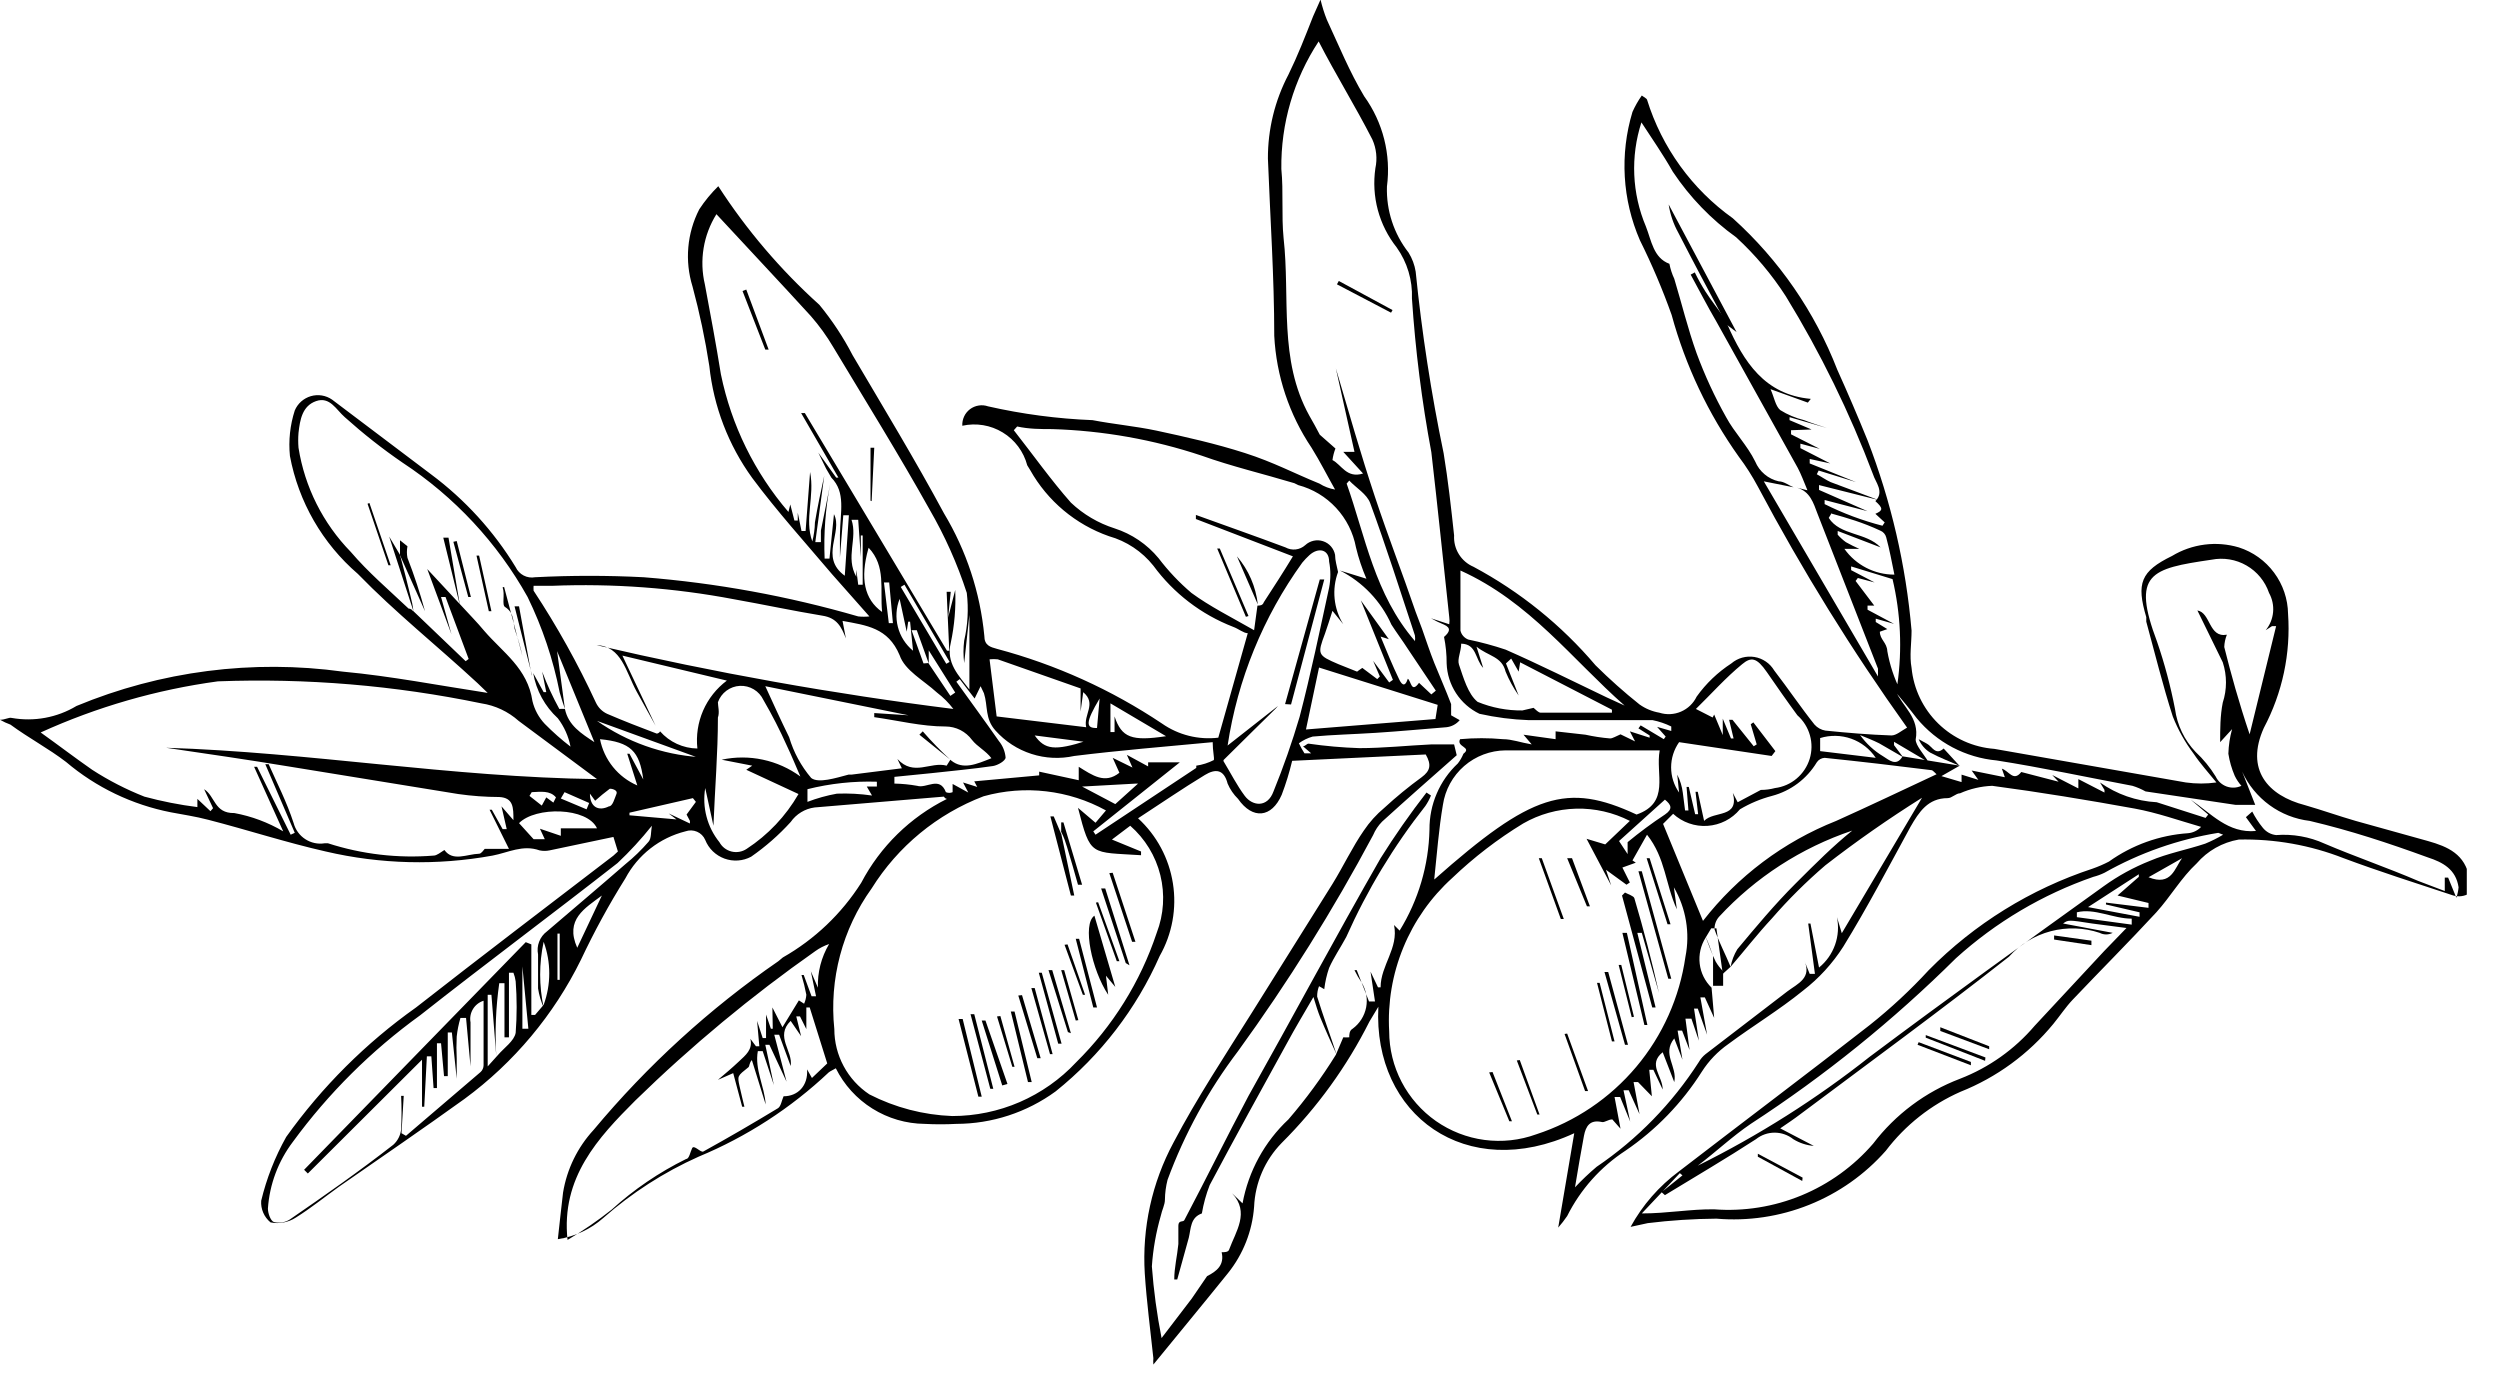 <svg width="67" height="37" viewBox="0 0 67 37" fill="none" xmlns="http://www.w3.org/2000/svg">
  <g clip-path="url(#clip0_1_38)">
    <path
      d="M32.65 19.77L33.44 16.97C33.33 16.97 33.19 16.85 33.05 16.8C32.195 16.469 31.452 15.9 30.91 15.16C30.606 14.779 30.19 14.502 29.72 14.37C28.825 14.056 28.075 13.427 27.61 12.6L27.53 12.47C27.433 12.103 27.198 11.787 26.873 11.59C26.549 11.392 26.161 11.328 25.79 11.41C25.785 11.325 25.802 11.24 25.838 11.162C25.873 11.085 25.928 11.018 25.996 10.966C26.064 10.915 26.144 10.881 26.229 10.868C26.313 10.854 26.399 10.862 26.48 10.89C27.4 11.099 28.337 11.223 29.28 11.26C29.85 11.37 30.42 11.42 30.99 11.54C31.78 11.71 32.58 11.89 33.36 12.14C34.14 12.39 34.67 12.68 35.36 12.96C35.488 13.041 35.631 13.095 35.78 13.12C35.57 12.75 35.38 12.37 35.15 12C34.551 11.109 34.205 10.072 34.15 9C34.15 7.41 34.04 5.83 33.98 4.25C33.977 3.467 34.166 2.694 34.53 2C34.78 1.49 34.97 1 35.19 0.44L35.39 -0.01C35.434 0.174 35.49 0.355 35.56 0.53C35.88 1.22 36.17 1.93 36.56 2.58C37.065 3.28 37.283 4.145 37.17 5C37.15 5.64 37.355 6.266 37.75 6.77C37.847 6.926 37.911 7.099 37.94 7.28C38.105 8.916 38.355 10.541 38.69 12.15C38.81 12.88 38.89 13.61 38.97 14.35C38.96 14.527 39.004 14.702 39.097 14.852C39.19 15.003 39.328 15.121 39.49 15.19C40.736 15.857 41.846 16.753 42.76 17.83C43.134 18.201 43.528 18.552 43.94 18.88C44.098 18.992 44.279 19.067 44.47 19.1C44.66 19.161 44.867 19.151 45.05 19.072C45.234 18.993 45.383 18.85 45.47 18.67C45.721 18.318 46.037 18.016 46.4 17.78C46.484 17.708 46.583 17.655 46.69 17.625C46.797 17.595 46.91 17.589 47.019 17.607C47.129 17.625 47.233 17.667 47.325 17.73C47.417 17.792 47.493 17.875 47.55 17.97C47.92 18.45 48.27 18.97 48.63 19.42C48.706 19.505 48.808 19.561 48.92 19.58C49.51 19.64 50.1 19.69 50.69 19.71C50.82 19.71 50.95 19.59 51.11 19.5C49.635 17.438 48.299 15.28 47.11 13.04C46.961 12.761 46.791 12.493 46.6 12.24C45.781 11.089 45.172 9.803 44.8 8.44C44.557 7.757 44.273 7.089 43.95 6.44C43.478 5.353 43.407 4.134 43.75 3C43.819 2.846 43.902 2.698 44 2.56C44.08 2.62 44.13 2.64 44.14 2.67C44.538 3.953 45.346 5.07 46.44 5.85C47.678 6.966 48.637 8.357 49.24 9.91C49.52 10.53 49.79 11.16 50.05 11.8C50.682 13.436 51.08 15.153 51.23 16.9C51.23 17.23 51.17 17.58 51.23 17.9C51.285 18.465 51.538 18.993 51.944 19.39C52.35 19.787 52.884 20.028 53.45 20.07L58.58 20.97C58.852 21.008 59.128 21.008 59.4 20.97C59.19 20.71 58.97 20.47 58.79 20.2C58.559 19.893 58.371 19.557 58.23 19.2C57.96 18.36 57.75 17.5 57.52 16.66C57.52 16.66 57.52 16.58 57.52 16.54C57.25 15.63 57.37 15.31 58.21 14.9C58.476 14.739 58.772 14.636 59.081 14.596C59.389 14.556 59.702 14.582 60 14.67C60.379 14.791 60.71 15.028 60.946 15.348C61.183 15.667 61.314 16.053 61.32 16.45C61.394 17.511 61.168 18.571 60.67 19.51C60.17 20.62 60.77 21.32 61.78 21.58C62.23 21.71 62.68 21.87 63.13 22L65.07 22.54C65.6 22.69 66.07 22.89 66.18 23.54C66.18 23.67 66.24 23.88 66.18 23.94C66.117 23.98 66.046 24.006 65.971 24.016C65.897 24.027 65.822 24.021 65.75 24C64.75 23.67 63.75 23.35 62.81 23C61.916 22.649 60.961 22.479 60 22.5C59.56 22.576 59.161 22.802 58.87 23.14C58.46 23.52 58.17 24.03 57.79 24.45C57.06 25.24 56.29 26.01 55.55 26.79C55.36 26.99 55.21 27.22 55.03 27.44C54.367 28.248 53.511 28.874 52.54 29.26C51.75 29.609 51.062 30.153 50.54 30.84C49.978 31.477 49.275 31.973 48.486 32.289C47.698 32.605 46.846 32.732 46 32.66C45.385 32.665 44.771 32.705 44.16 32.78L43.7 32.88C44.02 32.295 44.464 31.787 45 31.39C46.7 30.08 48.42 28.79 50.11 27.47C50.674 27.022 51.202 26.53 51.69 26C52.917 24.758 54.422 23.826 56.08 23.28C56.231 23.227 56.378 23.164 56.52 23.09C57.143 22.645 57.877 22.382 58.64 22.33C58.773 22.318 58.898 22.258 58.99 22.16C58.4 21.99 57.81 21.78 57.21 21.67C55.94 21.44 54.67 21.23 53.39 21.06C53.093 21.072 52.801 21.139 52.53 21.26C52.42 21.26 52.31 21.39 52.2 21.39C51.67 21.39 51.43 21.76 51.2 22.16C50.61 23.24 50.04 24.33 49.4 25.37C49.111 25.823 48.745 26.222 48.32 26.55C47.68 27.07 46.98 27.49 46.32 27.98C46.037 28.178 45.796 28.429 45.61 28.72C45.079 29.559 44.381 30.281 43.56 30.84C42.894 31.275 42.356 31.879 42 32.59C41.926 32.698 41.846 32.802 41.76 32.9L42.19 30.37C39.3 31.71 36.79 29.89 36.94 26.98L36.7 27.38C36.096 28.582 35.303 29.68 34.35 30.63C33.901 31.089 33.637 31.698 33.61 32.34C33.562 32.991 33.318 33.611 32.91 34.12C32.25 34.94 31.57 35.76 30.91 36.57C30.905 36.514 30.905 36.457 30.91 36.4C30.83 35.64 30.73 34.89 30.68 34.13C30.605 32.911 30.872 31.696 31.45 30.62C32.08 29.42 32.83 28.29 33.55 27.14C34.27 25.99 34.99 24.84 35.71 23.69C36 23.22 36.25 22.69 36.55 22.26C36.703 22.032 36.889 21.826 37.1 21.65C37.417 21.358 37.751 21.084 38.1 20.83C38.33 20.66 38.37 20.5 38.21 20.22L34.63 20.39C34.556 20.699 34.463 21.003 34.35 21.3C34.08 21.92 33.57 21.97 33.18 21.41C33.061 21.293 32.965 21.154 32.9 21C32.8 20.61 32.57 20.6 32.29 20.77C31.68 21.14 31.1 21.54 30.5 21.93C31 22.389 31.329 23.004 31.434 23.674C31.54 24.344 31.415 25.03 31.08 25.62C30.455 27.037 29.498 28.282 28.29 29.25C27.517 29.814 26.586 30.118 25.63 30.12C25.347 30.135 25.063 30.135 24.78 30.12C24.285 30.115 23.8 29.973 23.38 29.71C22.96 29.448 22.621 29.074 22.4 28.63C22.32 28.68 22.26 28.7 22.21 28.74C21.194 29.699 20.011 30.465 18.72 31C17.792 31.416 16.933 31.968 16.17 32.64C15.827 32.944 15.403 33.142 14.95 33.21C15 32.77 15.04 32.37 15.09 31.96C15.193 31.332 15.478 30.748 15.91 30.28C17.347 28.556 19.012 27.035 20.86 25.76L20.98 25.66C21.833 25.175 22.554 24.489 23.08 23.66C23.591 22.687 24.395 21.899 25.38 21.41C25.32 21.41 25.3 21.34 25.29 21.35L21.83 21.64C21.702 21.657 21.579 21.701 21.469 21.768C21.359 21.835 21.264 21.924 21.19 22.03C20.873 22.379 20.517 22.691 20.13 22.96C20.021 23.018 19.901 23.053 19.778 23.061C19.654 23.07 19.531 23.052 19.415 23.01C19.299 22.967 19.193 22.901 19.104 22.815C19.015 22.729 18.946 22.625 18.9 22.51C18.858 22.411 18.779 22.332 18.681 22.29C18.582 22.247 18.471 22.244 18.37 22.28C18.028 22.366 17.708 22.522 17.431 22.739C17.154 22.956 16.925 23.229 16.76 23.54C16.32 24.242 15.923 24.971 15.57 25.72C14.845 27.196 13.774 28.476 12.45 29.45C11.34 30.25 10.21 31.02 9.09 31.8C8.7 32.08 8.33 32.38 7.93 32.63C7.729 32.761 7.485 32.808 7.25 32.76C7.165 32.69 7.098 32.601 7.055 32.501C7.011 32.4 6.992 32.29 7 32.18C7.144 31.582 7.369 31.007 7.67 30.47C8.628 29.127 9.804 27.954 11.15 27C12.9 25.63 14.68 24.28 16.44 22.93L16.56 22.82L16.44 22.43L14.73 22.79C14.641 22.809 14.549 22.809 14.46 22.79C14.01 22.63 13.62 22.85 13.2 22.93C11.718 23.2 10.197 23.163 8.73 22.82C7.67 22.58 6.63 22.24 5.58 21.97C5.24 21.88 4.89 21.83 4.58 21.77C3.543 21.567 2.576 21.103 1.77 20.42C1.3 20.06 0.77 19.78 0.28 19.42C0.183 19.385 0.09 19.341 0 19.29C0.14 19.29 0.24 19.22 0.31 19.24C0.91 19.347 1.528 19.234 2.05 18.92C4.306 17.984 6.771 17.666 9.19 18C10.48 18.12 11.76 18.37 13.07 18.57L12.8 18.31C11.72 17.31 10.6 16.42 9.59 15.38C8.642 14.564 8 13.45 7.77 12.22C7.729 11.809 7.773 11.394 7.9 11C7.939 10.908 7.998 10.826 8.072 10.76C8.147 10.694 8.235 10.645 8.331 10.617C8.427 10.589 8.528 10.583 8.626 10.599C8.724 10.615 8.818 10.653 8.9 10.71L11.55 12.71C12.459 13.387 13.23 14.232 13.82 15.2C13.865 15.296 13.94 15.375 14.034 15.424C14.128 15.473 14.236 15.489 14.34 15.47C15.309 15.42 16.281 15.42 17.25 15.47C19.197 15.624 21.124 15.976 23 16.52C23.1 16.531 23.2 16.531 23.3 16.52L22.3 15.39C21.58 14.54 20.83 13.71 20.16 12.81C19.521 11.928 19.125 10.894 19.01 9.81C18.899 9.092 18.749 8.381 18.56 7.68C18.347 6.993 18.412 6.25 18.74 5.61C18.887 5.386 19.058 5.178 19.25 4.99C20.009 6.165 20.921 7.234 21.96 8.17C22.303 8.588 22.602 9.04 22.85 9.52C23.68 10.93 24.53 12.33 25.3 13.76C25.9 14.759 26.269 15.88 26.38 17.04C26.38 17.3 26.54 17.34 26.72 17.39C28.293 17.809 29.787 18.485 31.14 19.39C31.58 19.698 32.117 19.833 32.65 19.77ZM24.88 17.77L25.47 18.65L25.6 18.56L24.89 17.43V17.78L24.57 16.89H24.43L24.75 17.78L24.88 17.77ZM45.71 25.13C45.579 25.338 45.523 25.585 45.552 25.829C45.581 26.073 45.694 26.299 45.87 26.47L45.94 27.28L45.69 26.73H45.57L45.75 27.73L45.5 27.03H45.4L45.53 27.89L45.33 27.3H45.17L45.28 28.14L45.08 27.62H44.96L45.09 28.4L44.87 27.83C44.53 28.25 44.96 28.58 44.87 29L44.56 28.2C44.15 28.53 44.56 28.83 44.56 29.2L44.31 28.67H44.2L44.27 29.38L43.9 29H43.78L43.94 29.86L43.65 29.22H43.51L43.69 30.06L43.42 29.4H43.27L43.43 30.25L43.21 30C43.1 30 43 30.09 42.93 30.07C42.61 30 42.5 30.18 42.45 30.44C42.37 30.88 42.29 31.32 42.21 31.82C42.393 31.626 42.586 31.442 42.79 31.27C43.884 30.528 44.816 29.572 45.53 28.46C45.576 28.379 45.637 28.308 45.71 28.25L47.9 26.57C48.18 26.36 48.57 26.21 48.35 25.73L48.5 26.1H48.64L48.46 24.75H48.52L48.75 25.93C48.946 25.771 49.094 25.561 49.179 25.322C49.264 25.084 49.281 24.828 49.23 24.58L49.36 25.01L51.51 21.38C50.617 21.94 49.752 22.544 48.92 23.19C48.409 23.628 47.931 24.102 47.49 24.61C47.1 25.03 46.75 25.48 46.38 25.91C46.411 25.744 46.472 25.585 46.56 25.44C47.06 24.84 47.56 24.24 48.12 23.68C48.68 23.12 49.12 22.68 49.64 22.26C48.275 22.719 47.048 23.513 46.07 24.57C45.987 24.664 45.944 24.786 45.95 24.91C46.07 25.25 46.24 25.57 46.38 25.91L46.17 26.1L46 24.88H45.86L45.71 25.13ZM50.05 13.7L48.9 13.4V13.51C49.395 13.758 49.914 13.952 50.45 14.09L50.51 14L50.26 13.77C50.47 13.68 50.47 13.62 50.26 13.43C50.51 13.18 50.26 12.92 50.2 12.72C49.572 11.057 48.789 9.456 47.86 7.94C47.486 7.359 47.039 6.828 46.53 6.36C45.862 5.881 45.286 5.285 44.83 4.6C44.57 4.14 44.27 3.71 43.99 3.28C43.694 4.194 43.736 5.185 44.11 6.07C44.26 6.45 44.31 6.91 44.74 7.07C44.767 7.208 44.81 7.343 44.87 7.47C45.07 8.13 45.23 8.8 45.47 9.47C45.688 10.06 45.952 10.632 46.26 11.18C46.48 11.59 46.83 11.94 47.04 12.37C47.095 12.502 47.181 12.619 47.291 12.711C47.4 12.804 47.53 12.868 47.67 12.9C47.81 12.9 47.94 13.01 48.07 13.06L47.27 12.9L50.33 18.13C50.33 17.97 50.33 17.94 50.33 17.92L48.71 13.77C48.6 13.48 48.51 13.17 48.16 13.07L48.44 13.14C48.34 12.9 48.27 12.71 48.18 12.54L46 8.62C45.76 8.21 45.54 7.78 45.31 7.36L45.42 7.3C45.507 7.479 45.604 7.652 45.71 7.82C45.86 8.05 46.03 8.27 46.2 8.5L46.29 8.69C46.73 9.69 47.29 10.58 48.53 10.69L48.45 10.79L47.45 10.43C47.55 10.65 47.58 10.88 47.71 10.99C47.907 11.114 48.124 11.205 48.35 11.26C48.55 11.34 48.75 11.4 48.96 11.47L47.96 11.18V11.26L48.55 11.51L48 11.53V11.64L48.77 12.03L48.25 11.89V12.01L49.05 12.42L48.5 12.3V12.42L49.74 12.92L48.74 12.61L48.69 12.71C48.82 12.78 48.93 12.86 49.06 12.92L50.34 13.4L48.75 13V13.13L50.05 13.7ZM13.34 28.28C13.51 28.08 13.78 27.9 13.82 27.68C13.855 27.221 13.855 26.76 13.82 26.3C13.809 26.221 13.789 26.144 13.76 26.07H13.64V27.8H13.52V26.35H13.38C13.288 26.996 13.261 27.649 13.3 28.3L13.17 26.66H13.07V28.58L13.34 28.28ZM22.28 12.8L22.14 12.56L21.93 12.13L22.41 12.8H22.47L21.47 11.07H21.57L25.38 17.44H25.44L25.37 15.86H25.48L25.41 16.55L25.6 15.81C25.62 16.287 25.58 16.764 25.48 17.23C25.35 17.77 25.69 18.1 25.98 18.48V16.48L25.84 17.77C25.815 17.571 25.815 17.369 25.84 17.17C25.937 16.751 25.96 16.318 25.91 15.89C25.657 15.11 25.321 14.36 24.91 13.65C24.09 12.18 23.2 10.75 22.33 9.3C22.156 9.005 21.956 8.728 21.73 8.47C20.9 7.56 20.05 6.66 19.2 5.74C19.027 6.018 18.91 6.327 18.857 6.649C18.804 6.972 18.815 7.302 18.89 7.62C19.04 8.42 19.19 9.22 19.32 10.03C19.6 11.394 20.223 12.664 21.13 13.72L21.18 13.52L21.29 13.95H21.38V13.74L21.48 14.23H21.59L21.71 12.65C21.84 13.3 21.55 13.91 21.77 14.51C21.813 14.344 21.836 14.172 21.84 14C21.91 13.58 22 13.16 22.09 12.75L21.85 14.53H22C22 14.43 22 14.32 22 14.22C22.08 13.81 22.17 13.39 22.25 12.97C22.122 13.629 22.072 14.3 22.1 14.97H22.23L22.35 13.78C22.6 14.26 21.95 14.93 22.64 15.43L22.75 13.81H22.6L22.51 14.94C22.51 14.74 22.51 14.54 22.51 14.34C22.52 13.7 22.67 13.2 22.28 12.8ZM21.63 28.66L21.76 28.89L22.17 28.5L21.7 27H21.61V27.58L21.44 27.24H21.34L21.47 27.77L21.19 27.36C20.76 27.78 21.26 28.17 21.19 28.57L20.88 27.73H20.75L21.08 28.99L20.62 28H20.51L20.74 29.08L20.44 28.17H20.31C20.22 28.66 20.49 29.11 20.52 29.6L20.15 28.41C20.08 28.48 20.09 28.57 20.06 28.6C19.76 28.84 19.76 28.83 19.82 29.11C19.88 29.39 19.91 29.48 19.95 29.66H19.89L19.65 28.76L19.24 28.94C19.43 28.78 19.62 28.62 19.8 28.45C19.98 28.28 20.18 28.13 20.11 27.84L20.26 28.04H20.35L20.29 27.36L20.44 27.82H20.53V27.19L20.66 27.57H20.71L20.7 27L20.97 27.53L21.41 26.81L21.55 26.9C21.584 26.824 21.604 26.743 21.61 26.66C21.576 26.481 21.533 26.305 21.48 26.13H21.54L21.75 26.7H21.87L21.73 26.03L21.92 26.47C21.906 26.06 22.01 25.654 22.22 25.3C22.088 25.345 21.963 25.409 21.85 25.49C20.139 26.692 18.527 28.03 17.03 29.49C16.03 30.49 15.03 31.56 15.21 33.23C15.621 32.987 16.015 32.717 16.39 32.42C16.99 31.876 17.663 31.418 18.39 31.06C18.47 31.06 18.5 30.87 18.55 30.77C18.6 30.67 18.78 30.9 18.85 30.86C19.52 30.49 20.19 30.1 20.85 29.7C20.93 29.65 20.95 29.49 21 29.38C21.38 29.38 21.66 29.1 21.63 28.66ZM11.08 16.38L12.48 17.72L12.56 17.66L11.94 16H11.82L12.1 17L11.45 15.25L12.38 16.25C12.58 16.47 12.79 16.68 12.98 16.91C13.48 17.49 14.14 17.91 14.27 18.79C14.325 19.019 14.439 19.229 14.6 19.4C14.816 19.619 15.046 19.823 15.29 20.01C15.236 19.734 15.12 19.474 14.95 19.25C14.603 18.931 14.37 18.505 14.29 18.04L14.57 18.55H14.64L14.53 18C14.659 18.344 14.813 18.678 14.99 19C15.04 18.996 15.09 18.996 15.14 19C15.23 19.44 15.58 19.66 15.93 19.89L14.93 17.45L15.14 19C15.09 18.85 15.04 18.71 15 18.56C14.825 17.673 14.536 16.813 14.14 16C13.33 14.548 12.18 13.313 10.79 12.4C10.247 12.028 9.73 11.62 9.24 11.18C9.01 10.98 8.84 10.62 8.47 10.75C8.1 10.88 8.04 11.25 8 11.6C7.989 11.733 7.989 11.867 8 12C8.167 13.053 8.656 14.027 9.4 14.79C9.87 15.34 10.4 15.79 10.95 16.31C10.95 16.31 11.02 16.31 11.05 16.36L11.08 16.38ZM40.7 18L40.5 17.65L40.36 17.78L40.7 18.64C40.561 18.44 40.443 18.226 40.35 18C40.25 17.59 39.89 17.59 39.57 17.33L39.75 17.9C39.53 17.67 39.58 17.26 39.16 17.25C39.16 17.46 39.05 17.66 39.1 17.81C39.22 18.16 39.34 18.6 39.6 18.81C39.98 18.967 40.389 19.045 40.8 19.04L41.1 18.97C41.16 19.02 41.23 19.1 41.29 19.1C41.92 19.1 42.56 19.1 43.2 19.1V19.02L40.74 17.75L40.7 18ZM37.22 17.13L37 17.06C37.17 17.47 37.32 17.84 37.49 18.19C37.54 18.3 37.64 18.47 37.73 18.19C37.82 18.25 37.82 18.59 38.03 18.3L38.36 18.61L38.48 18.51L37.73 17.39C37.59 17.17 37.43 16.96 37.29 16.74C37.01 16.113 36.522 15.601 35.91 15.29L36.62 15.51C36.503 15.239 36.409 14.958 36.34 14.67C36.266 14.274 36.081 13.906 35.807 13.611C35.533 13.315 35.18 13.103 34.79 13L34.69 12.95C33.86 12.7 33.01 12.5 32.2 12.21C30.908 11.78 29.561 11.541 28.2 11.5C27.89 11.5 27.58 11.5 27.26 11.43L27.17 11.53C27.68 12.18 28.17 12.87 28.7 13.47C29.033 13.785 29.433 14.021 29.87 14.16C30.332 14.309 30.741 14.586 31.05 14.96C31.309 15.301 31.604 15.613 31.93 15.89C32.42 16.25 32.98 16.53 33.61 16.89L33.7 16.23C33.76 16.23 33.84 16.23 33.87 16.14C34.13 15.74 34.39 15.34 34.65 14.91L32.05 13.91V13.8C32.85 14.09 33.65 14.37 34.45 14.67C34.534 14.716 34.63 14.736 34.725 14.725C34.82 14.714 34.909 14.674 34.98 14.61C35.043 14.551 35.12 14.511 35.204 14.492C35.288 14.473 35.375 14.477 35.457 14.504C35.539 14.53 35.612 14.578 35.669 14.643C35.725 14.707 35.764 14.786 35.78 14.87C35.78 15.02 35.83 15.18 35.86 15.33C35.775 15.559 35.744 15.804 35.768 16.046C35.792 16.289 35.871 16.523 36 16.73L35.71 16.37C35.64 16.59 35.58 16.78 35.51 16.98C35.3 17.54 35.31 17.56 35.87 17.8L36.37 18C36.37 18 36.46 17.93 36.51 17.9L36.91 18.2L36.98 18.13L36.8 17.71L37.23 18.29L37.33 18.22L36.47 16.09L37.22 17.13ZM32.35 34.2C32.61 34.07 32.82 33.9 32.74 33.56C32.81 33.56 32.92 33.56 32.94 33.49C33.12 33 33.5 32.49 33.02 31.98L33.3 32.25C33.459 31.388 33.89 30.599 34.53 30C34.998 29.457 35.422 28.879 35.8 28.27L36 27.8C36.053 27.804 36.107 27.804 36.16 27.8C36.16 27.73 36.16 27.62 36.25 27.57C36.439 27.432 36.568 27.227 36.613 26.997C36.657 26.767 36.613 26.529 36.49 26.33C36.419 26.225 36.355 26.115 36.3 26H36.36L36.69 26.84H36.85L36.73 26.04L36.93 26.46H37C37 25.87 37.49 25.41 37.36 24.79L37.51 24.94C38.013 24.124 38.29 23.189 38.31 22.23C38.308 21.899 38.374 21.57 38.505 21.266C38.635 20.961 38.828 20.687 39.07 20.46C39.132 20.381 39.182 20.293 39.22 20.2C39.46 20.02 39.02 20.02 39.13 19.81C39.513 19.775 39.898 19.775 40.28 19.81C40.52 19.81 40.75 19.9 41.05 19.95L40.83 19.69L41.69 19.81V19.6L42.49 19.69C42.708 19.738 42.928 19.772 43.15 19.79C43.22 19.79 43.31 19.73 43.43 19.68L43.82 19.87L43.68 19.6L44.21 19.77V19.71L43.91 19.52L43.97 19.44L44.59 19.81L44.64 19.74L44.41 19.48L44.79 19.59V19.47C44.632 19.392 44.463 19.335 44.29 19.3C43.19 19.3 42.08 19.3 40.97 19.3C40.526 19.284 40.084 19.227 39.65 19.13C39.394 19.007 39.177 18.816 39.022 18.578C38.867 18.34 38.78 18.064 38.77 17.78C38.771 17.542 38.748 17.304 38.7 17.07C38.85 16.94 38.9 16.83 38.7 16.74C38.58 16.692 38.463 16.635 38.35 16.57L38.84 16.73C38.85 16.667 38.85 16.603 38.84 16.54C38.68 15.06 38.53 13.59 38.36 12.12C38.105 10.758 37.932 9.383 37.84 8C37.859 7.511 37.715 7.029 37.43 6.63C37.196 6.334 37.024 5.994 36.926 5.629C36.828 5.265 36.806 4.884 36.86 4.51C36.916 4.252 36.888 3.982 36.78 3.74C36.32 2.84 35.78 1.97 35.34 1.11C34.672 2.125 34.324 3.316 34.34 4.53C34.4 5.14 34.34 5.77 34.4 6.38C34.58 7.98 34.26 9.64 35.09 11.14C35.19 11.31 35.28 11.48 35.37 11.65L35.79 12.02C35.751 12.12 35.724 12.224 35.71 12.33C35.95 12.45 36.09 12.83 36.53 12.69L36 12.11H36.3L35.8 9.87C36.14 11.02 36.47 12.18 36.85 13.32C37.23 14.46 37.57 15.32 37.94 16.4L38.11 16.85C38.22 17.16 38.32 17.47 38.44 17.77C38.56 18.07 38.75 18.5 38.89 18.87C38.89 18.95 38.89 19.06 38.89 19.17L39.12 19.3C39.029 19.408 38.9 19.476 38.76 19.49C38.13 19.54 37.5 19.6 36.87 19.64C36.24 19.68 35.74 19.69 35.18 19.74C35.047 19.777 34.922 19.838 34.81 19.92C34.854 20.013 34.904 20.104 34.96 20.19C34.96 20.19 35.05 20.19 35.14 20.19L34.92 20C34.98 20 35.02 19.93 35.07 19.93C35.521 19.995 35.975 20.035 36.43 20.05C37.08 20.05 37.72 19.98 38.36 19.95C38.56 19.95 38.76 19.95 38.97 19.95L39.04 20.24C38.37 20.83 37.7 21.42 37.04 22.02C36.938 22.124 36.856 22.246 36.8 22.38C35.728 24.391 34.518 26.326 33.18 28.17C32.383 29.22 31.746 30.383 31.29 31.62C31.246 31.794 31.222 31.971 31.22 32.15C31.22 32.29 31.14 32.43 31.11 32.58C30.982 33.024 30.901 33.48 30.87 33.94C30.918 34.585 31.005 35.226 31.13 35.86L31.94 34.8C32.08 34.6 32.21 34.4 32.35 34.2ZM51 20.29L50.36 19.92C50.2 19.84 50.02 19.77 49.85 19.7C50.016 19.93 50.227 20.125 50.47 20.27C50.62 20.36 50.82 20.56 50.99 20.27L52.52 20.52L52.03 20.8L52.57 20.96V20.76L53.02 20.9L52.84 20.65L53.73 20.83L53.65 20.6C53.84 20.66 53.96 20.96 54.17 20.69L55.17 20.95L55 20.77L55.7 21.13V20.88L56.4 21.24V21.17L56.28 20.97C56.726 21.287 57.253 21.471 57.8 21.5L59.11 21.92L59.18 21.83L58.71 21.43C59.26 21.8 59.71 22.34 60.46 22.27L60.19 21.9L60.36 21.75C60.438 21.903 60.532 22.047 60.64 22.18C60.684 22.236 60.738 22.282 60.8 22.317C60.862 22.351 60.93 22.373 61 22.38C61.446 22.346 61.893 22.425 62.3 22.61C63.12 22.96 63.97 23.25 64.81 23.61L65.52 23.88V23.52H65.61L65.83 24.06C65.861 23.97 65.881 23.875 65.89 23.78C65.82 23.3 65.47 23.11 65.07 22.98C64 22.59 63 22.26 61.9 22C61.511 21.954 61.139 21.808 60.823 21.577C60.506 21.346 60.253 21.037 60.09 20.68L60.44 21.57C60.25 21.57 60.08 21.57 59.91 21.57L57.5 21.21C57.389 21.148 57.272 21.097 57.15 21.06C55.93 20.83 54.72 20.57 53.51 20.38C53.096 20.342 52.694 20.223 52.327 20.029C51.96 19.835 51.635 19.57 51.37 19.25C51.18 19 50.98 18.76 50.78 18.52C50.78 18.46 50.85 18.4 50.85 18.34C50.982 17.4 50.938 16.444 50.72 15.52L49.61 15.18V15.28L50.24 15.61L49.79 15.49L49.73 15.57L50.23 16.23H50.05V16.34L50.76 16.72L50.27 16.58V16.67L50.58 16.86L50.38 16.93C50.38 17.14 50.57 17.22 50.58 17.45C50.645 17.819 50.763 18.176 50.93 18.51C50.93 18.51 50.93 18.51 50.85 18.51H50.8C50.99 18.94 51.45 19.24 51.34 19.82C51.34 19.98 51.55 20.2 51.69 20.43L50.76 19.88V19.97L51 20.29ZM14.57 27C14.498 26.838 14.447 26.666 14.42 26.49C14.42 26.19 14.42 25.88 14.42 25.58C14.397 25.465 14.407 25.345 14.45 25.235C14.492 25.126 14.565 25.03 14.66 24.96C15.36 24.36 16.06 23.77 16.76 23.16C16.984 22.979 17.191 22.778 17.38 22.56C17.46 22.47 17.44 22.3 17.47 22.13C17.187 22.485 16.88 22.819 16.55 23.13C14.8 24.5 13.01 25.83 11.26 27.21C9.953 28.155 8.803 29.299 7.85 30.6C7.457 31.119 7.224 31.741 7.18 32.39C7.18 32.51 7.25 32.72 7.34 32.75C7.413 32.769 7.488 32.772 7.562 32.76C7.636 32.748 7.707 32.721 7.77 32.68C8.7 32.04 9.63 31.39 10.54 30.68C10.658 30.574 10.732 30.428 10.75 30.27C10.765 29.97 10.765 29.67 10.75 29.37H10.82L10.76 30.37L10.88 30.44L12.88 28.73C12.905 28.707 12.925 28.679 12.938 28.648C12.952 28.617 12.96 28.584 12.96 28.55V26.82C12.841 26.857 12.739 26.937 12.675 27.044C12.61 27.151 12.587 27.277 12.61 27.4C12.61 27.79 12.61 28.19 12.61 28.58L12.49 27.28H12.34C12.291 27.444 12.258 27.611 12.24 27.78C12.23 27.977 12.23 28.174 12.24 28.37V28.91L12.11 27.67H12C12 27.87 12 28.07 12 28.26C12 28.45 12 28.65 12 28.84H11.9L11.82 27.96H11.71V29.16H11.62L11.56 28.31H11.44L11.37 29.66H11.31V28.4L8.25 31.45L8.15 31.35L14.09 25.25L14.24 25.31V27.2H14.34L14.57 26.93C14.77 26.385 14.77 25.786 14.57 25.24C14.445 25.82 14.445 26.42 14.57 27ZM17.57 19.45L17.06 18.53C16.77 18 16.66 17.32 15.99 17.29C19.145 18.027 22.336 18.598 25.55 19C25.424 18.834 25.276 18.686 25.11 18.56C24.75 18.23 24.25 17.97 24.11 17.56C23.8 16.82 23.22 16.76 22.58 16.64L22.67 17.11C22.55 16.8 22.43 16.56 22.04 16.5C21.25 16.37 20.46 16.2 19.67 16.06C18.062 15.755 16.425 15.634 14.79 15.7H14.3C14.297 15.743 14.297 15.787 14.3 15.83C14.931 16.787 15.489 17.79 15.97 18.83C16.032 18.962 16.138 19.069 16.27 19.13C16.71 19.32 17.15 19.49 17.6 19.66C17.6 19.66 17.66 19.66 17.69 19.6C17.815 19.742 17.969 19.857 18.141 19.936C18.314 20.015 18.5 20.058 18.69 20.06C18.652 19.714 18.705 19.365 18.843 19.045C18.982 18.726 19.201 18.449 19.48 18.24L16.68 17.57L17.57 19.45ZM29.64 21.72C28.639 21.169 27.461 21.032 26.36 21.34C25.117 21.814 24.064 22.682 23.36 23.81C22.576 24.902 22.22 26.244 22.36 27.58C22.36 27.927 22.446 28.268 22.61 28.573C22.774 28.879 23.011 29.139 23.3 29.33C23.989 29.683 24.747 29.881 25.52 29.91C26.142 29.91 26.758 29.782 27.329 29.535C27.9 29.287 28.415 28.925 28.84 28.47C29.823 27.5 30.564 26.311 31 25C31.19 24.507 31.224 23.967 31.097 23.453C30.97 22.94 30.688 22.478 30.29 22.13L29.8 22.5L30.58 22.82V22.92C29.22 22.83 29.23 22.97 28.89 21.65L29.36 22.05L29.64 21.72ZM43.48 23.25L43.68 23.65L43.59 23.71L43.04 23.31L43.18 23.73L42.52 22.48L43.02 22.63L43.68 22C43.235 21.773 42.741 21.66 42.241 21.672C41.742 21.685 41.253 21.821 40.82 22.07C40.136 22.487 39.499 22.977 38.92 23.53C38.349 24.046 37.901 24.682 37.609 25.394C37.316 26.105 37.187 26.872 37.23 27.64C37.231 28.112 37.345 28.577 37.563 28.995C37.781 29.413 38.097 29.773 38.483 30.044C38.87 30.314 39.315 30.488 39.783 30.55C40.251 30.612 40.726 30.561 41.17 30.4C42.215 30.06 43.144 29.433 43.851 28.592C44.558 27.751 45.015 26.728 45.17 25.64C45.296 25.003 45.186 24.342 44.86 23.78L44.94 24.37C44.63 23.7 44.64 23 44.14 22.37L43.75 23.06L43.84 23.12L43.48 23.25ZM16 20.88L13.9 19.32C13.62 19.07 13.272 18.906 12.9 18.85C10.579 18.369 8.209 18.171 5.84 18.26C4.198 18.483 2.598 18.945 1.09 19.63C1.58 19.98 2.01 20.31 2.47 20.63C2.912 20.916 3.381 21.157 3.87 21.35C4.336 21.476 4.811 21.57 5.29 21.63V21.41L5.64 21.74L5.71 21.66L5.47 21.15C5.77 21.34 5.74 21.8 6.28 21.79C6.742 21.875 7.186 22.041 7.59 22.28L6.81 20.55H6.89L7.79 22.37L7.9 22.32L7.11 20.48H7.2C7.43 21 7.68 21.48 7.87 22.06C7.917 22.237 8.028 22.39 8.181 22.489C8.335 22.589 8.519 22.629 8.7 22.6C8.7 22.6 8.77 22.6 8.79 22.6C9.703 22.895 10.664 23.007 11.62 22.93C11.71 22.93 11.81 22.84 11.91 22.78C12.14 23.1 12.51 22.89 12.84 22.88C12.9 22.88 12.96 22.78 12.99 22.75H13.64L13.12 21.7H13.18L13.47 22.22H13.58L13.44 21.61L13.76 21.98C13.76 21.64 13.76 21.38 13.38 21.36C13.012 21.359 12.644 21.332 12.28 21.28L7.73 20.54C6.64 20.36 5.54 20.2 4.45 20.04C8.29 20.16 12.08 20.83 16 20.88ZM44 32.52C44.69 32.52 45.32 32.4 45.94 32.41C46.738 32.47 47.539 32.342 48.279 32.037C49.019 31.731 49.677 31.256 50.2 30.65C50.798 29.864 51.606 29.261 52.53 28.91C53.304 28.61 53.992 28.122 54.53 27.49L56.39 25.49L56.99 24.87L56.07 24.75C55.43 24.65 55.43 24.65 55.29 24.75L56.62 25C56.566 25.028 56.506 25.043 56.445 25.043C56.384 25.043 56.324 25.028 56.27 25C55.847 24.858 55.391 24.843 54.959 24.957C54.528 25.071 54.139 25.308 53.84 25.64C52.01 27.08 50.12 28.46 48.25 29.86C48.08 29.99 47.9 30.11 47.71 30.24L48.61 30.71C48.415 30.695 48.227 30.633 48.06 30.53C47.918 30.417 47.742 30.355 47.56 30.355C47.378 30.355 47.202 30.417 47.06 30.53C46.26 31.05 45.44 31.53 44.62 32.03L44.53 31.95L45.09 31.5L45.02 31.44L44 32.52ZM60.29 19.68L61 16.78H60.89L60.72 16.89C60.834 16.752 60.903 16.583 60.919 16.404C60.935 16.226 60.897 16.047 60.81 15.89C60.705 15.581 60.491 15.319 60.207 15.156C59.924 14.992 59.591 14.937 59.27 15C57.63 15.24 57.12 15.37 57.81 17.2C58.012 17.788 58.172 18.39 58.29 19C58.348 19.432 58.54 19.834 58.84 20.15C59.049 20.345 59.231 20.567 59.38 20.81C59.439 20.935 59.544 21.031 59.673 21.078C59.803 21.125 59.945 21.118 60.07 21.06C59.997 20.979 59.937 20.888 59.89 20.79C59.809 20.601 59.752 20.403 59.72 20.2C59.727 19.977 59.76 19.755 59.82 19.54L59.5 19.89C59.5 19.55 59.5 19.18 59.57 18.83C59.685 18.48 59.685 18.101 59.57 17.75L58.89 16.36C59.25 16.42 59.19 17.1 59.68 17.01C59.638 17.116 59.614 17.227 59.61 17.34C59.79 18.06 60 18.82 60.29 19.68ZM45.64 24.68C46.569 23.484 47.802 22.558 49.21 22C50.1 21.6 50.98 21.18 51.9 20.75C51.84 20.7 51.8 20.64 51.76 20.64C50.81 20.52 49.86 20.41 48.9 20.31C48.858 20.312 48.817 20.325 48.781 20.345C48.744 20.366 48.713 20.395 48.69 20.43C48.422 20.875 47.992 21.197 47.49 21.33C47.188 21.409 46.898 21.53 46.63 21.69C46.523 21.819 46.39 21.925 46.241 22.001C46.091 22.077 45.928 22.122 45.761 22.133C45.593 22.145 45.425 22.122 45.267 22.066C45.109 22.011 44.964 21.924 44.84 21.81L44.57 22.08L45.64 24.68ZM38.44 23.57C41.05 21.26 41.99 20.96 43.86 21.83C44.77 21.51 44.36 20.75 44.48 20.11H40.35C39.942 20.113 39.548 20.262 39.24 20.529C38.932 20.797 38.73 21.166 38.67 21.57C38.56 22.21 38.51 22.89 38.44 23.54V23.57ZM32.79 20.4C32.99 20.73 33.15 21.05 33.36 21.33C33.57 21.61 33.97 21.65 34.13 21.21C34.396 20.556 34.63 19.888 34.83 19.21C35.13 18.06 35.37 16.9 35.62 15.75C35.665 15.519 35.665 15.281 35.62 15.05C35.62 14.72 35.33 14.66 35.09 14.88C35.022 14.942 34.958 15.009 34.9 15.08C33.853 16.531 33.167 18.211 32.9 19.98L34.25 18.92C34.19 19 34.17 19 32.79 20.37V20.4ZM47.19 21.17C47.318 21.17 47.446 21.153 47.57 21.12C47.783 21.093 47.985 21.005 48.149 20.866C48.314 20.727 48.435 20.544 48.499 20.339C48.562 20.133 48.565 19.913 48.506 19.706C48.448 19.499 48.331 19.313 48.17 19.17C47.89 18.79 47.62 18.4 47.35 18.01C47.08 17.62 46.93 17.6 46.69 17.8C46.25 18.16 45.87 18.59 45.45 19L45.94 19.25L45.83 19.36L45.94 19.15L46.17 19.7V19.26L46.39 19.79H46.46L46.34 19.29H46.43L47 20L47.08 19.95L46.92 19.41L46.99 19.36L47.58 20.13L47.48 20.26L45 19.89C44.861 20.088 44.786 20.323 44.786 20.565C44.786 20.807 44.861 21.043 45 21.24L44.95 20.76C45.029 20.913 45.079 21.079 45.1 21.25L45.16 21.72H45.25L45.2 21.09H45.26L45.43 21.82H45.51L45.44 21.22H45.5L45.67 22C45.94 21.72 46.62 21.94 46.44 21.25L46.57 21.5L47.19 21.17ZM24.35 19.17L20.51 18.39C20.72 18.85 20.93 19.31 21.15 19.76C21.269 20.161 21.47 20.532 21.74 20.85C21.93 21 22.4 20.85 22.74 20.76H22.82L24.17 20.59L24.05 20.34C24.49 20.82 24.94 20.4 25.37 20.52L25.47 20.36L24.64 19.69L24.73 19.6C24.968 19.875 25.222 20.135 25.49 20.38C25.81 20.64 26.17 20.48 26.57 20.32C26.42 20.12 26.19 20.01 26.05 19.83C25.968 19.719 25.861 19.628 25.738 19.565C25.615 19.503 25.478 19.47 25.34 19.47C24.7 19.47 24.07 19.31 23.43 19.22V19.11L24.35 19.17ZM45.5 31.24C47.134 30.43 48.679 29.451 50.11 28.32C52.18 26.77 54.28 25.26 56.38 23.75C56.764 23.473 57.18 23.245 57.62 23.07C58.09 22.87 58.62 22.77 59.1 22.61C59.266 22.542 59.426 22.462 59.58 22.37L59.45 22.32C58.378 22.494 57.345 22.856 56.4 23.39C56.304 23.437 56.203 23.474 56.1 23.5C54.739 23.972 53.488 24.714 52.42 25.68C50.743 27.344 48.9 28.832 46.92 30.12C46.42 30.46 46 30.86 45.5 31.24ZM18.9 21.12C18.857 21.375 18.869 21.636 18.935 21.886C19 22.136 19.118 22.369 19.28 22.57C19.314 22.632 19.36 22.687 19.416 22.73C19.472 22.773 19.537 22.804 19.605 22.821C19.674 22.838 19.745 22.84 19.815 22.828C19.885 22.816 19.951 22.789 20.01 22.75C20.582 22.376 21.059 21.873 21.4 21.28L20 20.63L20.16 20.52L19.34 20.36C19.703 20.282 20.08 20.281 20.443 20.359C20.807 20.436 21.15 20.59 21.45 20.81C21.31 20.49 21.21 20.24 21.09 19.99C20.902 19.569 20.692 19.159 20.46 18.76C20.404 18.642 20.315 18.542 20.203 18.475C20.09 18.407 19.961 18.375 19.83 18.381C19.699 18.387 19.573 18.433 19.468 18.511C19.363 18.589 19.284 18.697 19.24 18.82C19.24 18.92 19.29 19.09 19.24 19.23C19.24 20.18 19.16 21.13 19.12 22.13L18.9 21.12ZM32.5 19.89C31.22 20.01 30 20.11 28.79 20.26C28.41 20.344 28.014 20.325 27.643 20.205C27.272 20.086 26.94 19.87 26.68 19.58C26.39 19.26 26.48 18.92 26.37 18.58L26.28 18.39L26.12 18.72L25.72 18.2L25.63 18.27C26.01 18.8 26.4 19.33 26.77 19.86C26.873 19.985 26.936 20.139 26.95 20.3C26.95 20.39 26.74 20.51 26.61 20.53C26.06 20.61 25.51 20.66 24.97 20.72L23.97 20.82V21C24.175 21.004 24.378 21.024 24.58 21.06C24.83 21.14 25.18 20.79 25.35 21.23C25.378 21.242 25.409 21.249 25.44 21.249C25.471 21.249 25.502 21.242 25.53 21.23C25.53 21.18 25.53 21.09 25.53 21.01L25.95 21.24L25.81 20.97L26.19 21.09L26.11 20.94L27.85 20.78V20.68L28.91 20.91V20.55C29.28 20.78 29.61 21.02 30 20.71L29.82 20.31L30.35 20.57L30.2 20.23L30.77 20.54C30.77 20.46 30.77 20.41 30.77 20.43H31.62L29.3 22.28L29.36 22.37L32.06 20.58V20.52C32.224 20.496 32.383 20.445 32.53 20.37C32.55 20.32 32.5 20.13 32.5 19.89ZM39.14 15.29C39.14 15.86 39.14 16.38 39.14 16.9C39.153 16.954 39.178 17.005 39.215 17.046C39.252 17.088 39.298 17.12 39.35 17.14C39.688 17.21 40.022 17.3 40.35 17.41C41.26 17.81 42.16 18.26 43.06 18.69L43.54 18.91C42.13 17.67 41 16.13 39.14 15.29ZM38.53 18.89L35.35 17.89L35 19.55L38.47 19.27L38.53 18.89ZM26.71 19.2L29.11 19.49C29.03 19.15 29.4 18.86 29.03 18.55L28.96 19.07V18.45L26.74 17.67C26.667 17.662 26.593 17.662 26.52 17.67L26.71 19.2ZM37.92 17.2C37.928 17.144 37.928 17.087 37.92 17.03C37.53 15.85 37.15 14.65 36.72 13.48C36.63 13.24 36.35 13.08 36.16 12.88L36.09 12.96C36.59 14.37 36.84 15.93 37.92 17.18V17.2ZM49.07 13.78L49.01 13.88C49.32 14.36 50.01 14.26 50.4 14.67L49.25 14.23V14.33C49.316 14.405 49.39 14.472 49.47 14.53C49.587 14.596 49.707 14.656 49.83 14.71H49.43C49.582 14.924 49.783 15.098 50.016 15.218C50.249 15.338 50.508 15.401 50.77 15.4C50.7 15.06 50.64 14.73 50.55 14.4C50.54 14.36 50.52 14.322 50.492 14.291C50.464 14.259 50.429 14.235 50.39 14.22C49.92 14 49.5 13.88 49.07 13.76V13.78ZM16 22.2C15.74 21.63 14.35 21.61 13.91 22.06L14.3 22.49H14.6L14.47 22.21L15.03 22.4V22.2H16ZM16.81 20.2H16.87L17.24 20.89C17.14 20.13 16.9 19.89 16.08 19.81C16.134 20.083 16.253 20.338 16.427 20.554C16.601 20.77 16.825 20.94 17.08 21.05L16.81 20.2ZM29.87 19.2C30.06 19.77 30.33 19.87 31.25 19.73L29.76 18.85V19.62H29.87V19.2ZM56.75 24L57.32 23.5V23.43L55.96 24.31L57.34 24.57V24.45L56.44 24.24V24.19L57.58 24.33V24.2L56.75 24ZM18.75 20.32L16 19.32C16.805 19.885 17.749 20.221 18.73 20.29L18.75 20.32ZM21.64 21.49C21.896 21.392 22.16 21.318 22.43 21.27C22.744 21.258 23.059 21.275 23.37 21.32L23.23 21.08H23.5V20.95C22.874 20.93 22.248 20.998 21.64 21.15V21.49ZM50.27 20.31C50.112 20.073 49.882 19.893 49.613 19.797C49.345 19.702 49.052 19.696 48.78 19.78V20.13L50.27 20.31ZM23.27 14.71C23.05 15.5 23.16 16.06 23.64 16.4C23.58 15.78 23.75 15.18 23.28 14.68L23.27 14.71ZM18.4 21.83L18.65 21.49L18.57 21.39L16.87 21.78V21.85L18.13 21.96L17.92 21.8L18.49 22.07V22L18.4 21.83ZM23.12 14.35H23.07V14.93L23 13.93H22.82C22.99 14.43 22.65 14.93 22.95 15.46C22.945 15.397 22.945 15.334 22.95 15.27L23 15.67H23.12V14.35ZM29 21.08L29.89 21.55L30.5 21H30.45L29 21.08ZM43.39 22.54L43.62 22.89C43.62 22.75 43.62 22.61 43.62 22.57C43.94 22.306 44.273 22.059 44.62 21.83C44.84 21.68 44.79 21.57 44.62 21.43L43.39 22.54ZM16.13 24C15.68 24.34 15.13 24.64 15.47 25.4L16.13 24ZM29.13 19.89L27.73 19.71C28 20.09 28.26 20.13 29.13 19.85V19.89ZM24.3 16.93L24.11 16.05C24.015 16.29 23.999 16.554 24.064 16.804C24.128 17.054 24.271 17.276 24.47 17.44L24.39 16.66H24.34L24.3 16.93ZM57.13 24.78V24.62C56.63 24.62 56.13 24.33 55.66 24.45V24.58L57.13 24.78ZM24.24 15.67L24.14 15.73L25.36 17.79L25.45 17.74L24.24 15.67ZM15.81 21.27C15.81 21.63 16.04 21.75 16.32 21.61C16.42 21.61 16.47 21.4 16.52 21.28C16.57 21.16 16.36 21.13 16.34 21.14C16.205 21.24 16.075 21.347 15.95 21.46L15.81 21.27ZM58.48 23L57.58 23.51C58.2 23.76 58.28 23.26 58.48 23ZM14 27.57H14.16L14 25.9V27.57ZM15 25.02H14.94V26.26H15V25.02ZM26.12 19.44L26.9 20.23L26.12 19.44ZM14.25 21.23L14.19 21.33L14.52 21.59L14.64 21.37L14.83 21.51L14.9 21.37C14.74 21.18 14.49 21.22 14.25 21.23ZM15.13 21.23L15.03 21.4L15.72 21.69L15.79 21.52L15.13 21.23ZM23.83 15.61H23.69L23.82 16.7H23.93L23.83 15.61ZM29.47 18.72C29.09 19.36 29.09 19.52 29.4 19.51L29.47 18.72Z"
      fill="#000000" />
    <path
      d="M46.17 8.5C45.77 7.75 45.37 7 44.98 6.24C44.849 6.005 44.761 5.747 44.72 5.48L46.54 8.9L46.26 8.69L46.17 8.5Z"
      fill="#000000" />
    <path
      d="M10.72 14.87C10.82 15.24 10.91 15.6 11 15.97C11.037 16.105 11.064 16.242 11.08 16.38L10.43 14.38L10.72 14.87Z"
      fill="#000000" />
    <path d="M29.33 24.54L29.89 26.45L29.64 26.15L29.7 26.66C29.26 26 29 24.77 29.33 24.54Z" fill="#000000" />
    <path d="M28.43 22.29L28.79 24H28.7L28.15 21.88H28.24L28.44 22.35L28.43 22.29Z" fill="#000000" />
    <path d="M25.8 27.31L26.31 29.39H26.22L25.69 27.31H25.8Z" fill="#000000" />
    <path d="M30.17 25.81L29.51 23.81H29.62L30.27 25.87L30.17 25.81Z" fill="#000000" />
    <path d="M26.54 29.18L26.01 27.18H26.11L26.62 29.18H26.54Z" fill="#000000" />
    <path
      d="M28.44 22.3V22.04H28.5L29 23.71H28.89C28.8 23.39 28.71 23.07 28.6 22.71C28.49 22.35 28.47 22.38 28.41 22.22L28.44 22.3Z"
      fill="#000000" />
    <path d="M27.55 29L27.09 27.11H27.19L27.65 29H27.55Z" fill="#000000" />
    <path d="M29.82 23.39L30.43 25.24H30.34L29.73 23.4L29.82 23.39Z" fill="#000000" />
    <path d="M29.3 27L28.83 25.16H28.92L29.4 27H29.3Z" fill="#000000" />
    <path d="M26.86 29.09L26.31 27.35H26.41L27 29.05L26.86 29.09Z" fill="#000000" />
    <path d="M27.92 26.07L28.45 27.97H28.36L27.84 26.07H27.92Z" fill="#000000" />
    <path d="M27.39 26.67L27.89 28.36H27.8L27.29 26.68L27.39 26.67Z" fill="#000000" />
    <path d="M28.62 27.66L28.1 26H28.2L28.7 27.69L28.62 27.66Z" fill="#000000" />
    <path d="M27.73 26.48L28.21 28.25H28.14L27.64 26.48H27.73Z" fill="#000000" />
    <path d="M29.43 24.18L30 25.76H29.93L29.37 24.19L29.43 24.18Z" fill="#000000" />
    <path d="M28.61 25.31L29.08 26.66H29.02L28.53 25.32L28.61 25.31Z" fill="#000000" />
    <path d="M28.83 27.35L28.44 26H28.52L28.9 27.34L28.83 27.35Z" fill="#000000" />
    <path d="M26.81 27.23L27.19 28.59H27.13L26.72 27.241L26.81 27.23Z" fill="#000000" />
    <path
      d="M43.88 25L44.37 27H44.28L43.47 24L43.55 23.92C43.64 23.97 43.78 24.01 43.8 24.07C44.05 24.91 44.27 25.76 44.46 26.61L44 25H43.88Z"
      fill="#000000" />
    <path d="M44 23.35L44.79 26.23H44.71L43.91 23.35H44Z" fill="#000000" />
    <path d="M43.6 25L44.15 27.47H44.07L43.48 25H43.6Z" fill="#000000" />
    <path d="M43.55 28L43 26.05H43.1L43.63 28H43.55Z" fill="#000000" />
    <path d="M44.21 23L44.77 24.77H44.69L44.13 23H44.21Z" fill="#000000" />
    <path d="M41.32 23L41.91 24.63H41.83L41.24 23H41.32Z" fill="#000000" />
    <path d="M42 27.7L42.56 29.24H42.48L41.93 27.71L42 27.7Z" fill="#000000" />
    <path d="M43.2 27.91L42.8 26.34H42.87L43.27 27.91H43.2Z" fill="#000000" />
    <path d="M40.73 28.41L41.26 29.87H41.2L40.65 28.42L40.73 28.41Z" fill="#000000" />
    <path d="M42.13 23L42.61 24.29H42.53L42 23H42.13Z" fill="#000000" />
    <path d="M40 28.73L40.52 30.05H40.45L39.91 28.741L40 28.73Z" fill="#000000" />
    <path d="M43.73 27.26L43.38 25.86H43.45L43.79 27.25L43.73 27.26Z" fill="#000000" />
    <path d="M37.28 8.38L35.83 7.62L35.88 7.53L37.32 8.31L37.28 8.38Z" fill="#000000" />
    <path d="M20 7.76L20.6 9.37H20.51L19.9 7.8L20 7.76Z" fill="#000000" />
    <path d="M23.33 13.42V12H23.43L23.36 13.43L23.33 13.42Z" fill="#000000" />
    <path d="M33.39 16.53L32.62 14.7H32.69L33.46 16.51L33.39 16.53Z" fill="#000000" />
    <path d="M33.71 16.2L33.15 14.91C33.462 15.274 33.657 15.724 33.71 16.2Z" fill="#000000" />
    <path d="M53.2 28.43L51.61 27.81V27.74L53.21 28.34L53.2 28.43Z" fill="#000000" />
    <path d="M51.42 27.93L52.82 28.46V28.55L51.39 28L51.42 27.93Z" fill="#000000" />
    <path d="M52 27.53L53.31 28.04V28.12L52 27.63V27.53Z" fill="#000000" />
    <path d="M48.3 31.65L47.11 31V30.92L48.31 31.56L48.3 31.65Z" fill="#000000" />
    <path d="M55.05 25.07L56.05 25.21V25.33L55.05 25.18V25.07Z" fill="#000000" />
    <path
      d="M13.51 15.73L14 17.581C13.955 17.363 13.895 17.149 13.82 16.941C13.73 16.73 13.82 16.451 13.54 16.27C13.44 16.221 13.54 15.931 13.47 15.741L13.51 15.73Z"
      fill="#000000" />
    <path
      d="M10.92 14.64C10.9 14.743 10.9 14.848 10.92 14.95C11.102 15.418 11.259 15.896 11.39 16.381L10.72 14.88V14.48L10.92 14.64Z"
      fill="#000000" />
    <path d="M12.34 16.28L11.88 14.41H12.02C12.13 15.04 12.23 15.67 12.34 16.3V16.28Z" fill="#000000" />
    <path d="M14.25 18.07L13.79 16.25H13.91C14.02 16.87 14.14 17.49 14.25 18.11V18.07Z" fill="#000000" />
    <path d="M9.9 13.48L10.47 15.15H10.41L9.85 13.501L9.9 13.48Z" fill="#000000" />
    <path d="M12.24 14.5L12.62 16H12.55L12.15 14.52L12.24 14.5Z" fill="#000000" />
    <path d="M12.84 14.89L13.17 16.38H13.1L12.77 14.89H12.84Z" fill="#000000" />
    <path
      d="M35.49 26.51L35.35 26.43C35.315 26.519 35.298 26.614 35.3 26.71C35.46 27.23 35.64 27.71 35.82 28.26C35.67 27.93 35.52 27.6 35.38 27.26C35.32 27.11 35.27 26.95 35.2 26.72C34.94 27.17 34.71 27.55 34.5 27.94C33.8 29.21 33.1 30.48 32.42 31.76C32.324 32.006 32.254 32.26 32.21 32.52C31.9 32.63 31.92 32.92 31.86 33.17L31.55 34.29H31.47C31.47 33.97 31.55 33.66 31.58 33.34C31.58 33.18 31.58 33.01 31.58 32.85C31.58 32.69 31.71 32.76 31.74 32.7C32.32 31.6 32.87 30.48 33.46 29.37C34.65 27.25 35.79 25.11 37 23C37.38 22.393 37.791 21.806 38.23 21.24L38.35 21.32C38.31 21.419 38.26 21.512 38.2 21.6C37.35 22.677 36.638 23.857 36.08 25.11C35.93 25.39 35.75 25.65 35.62 25.94C35.556 26.125 35.513 26.316 35.49 26.51Z"
      fill="#000000" />
    <path
      d="M45.7 25.08C45.79 25.31 45.87 25.55 45.98 25.77C46.035 25.865 46.102 25.953 46.18 26.03V26.42H45.91C45.91 26.15 45.91 25.88 45.91 25.62C45.85 25.436 45.78 25.256 45.7 25.08Z"
      fill="#000000" />
    <path d="M34.44 18.87L35.37 15.53H35.49L34.6 18.88L34.44 18.87Z" fill="#000000" />
    <path
      d="M52.53 20.53C52.26 20.41 51.99 20.31 51.73 20.17C51.592 20.085 51.484 19.959 51.42 19.81L51.64 19.93C51.78 20 51.87 20.26 52.09 20.06L52.52 20.53H52.53Z"
      fill="#000" />
  </g>
  <defs>
    <clipPath id="clip0_1_38">
      <rect width="66.11" height="36.57" fill="black" />
    </clipPath>
  </defs>
</svg>